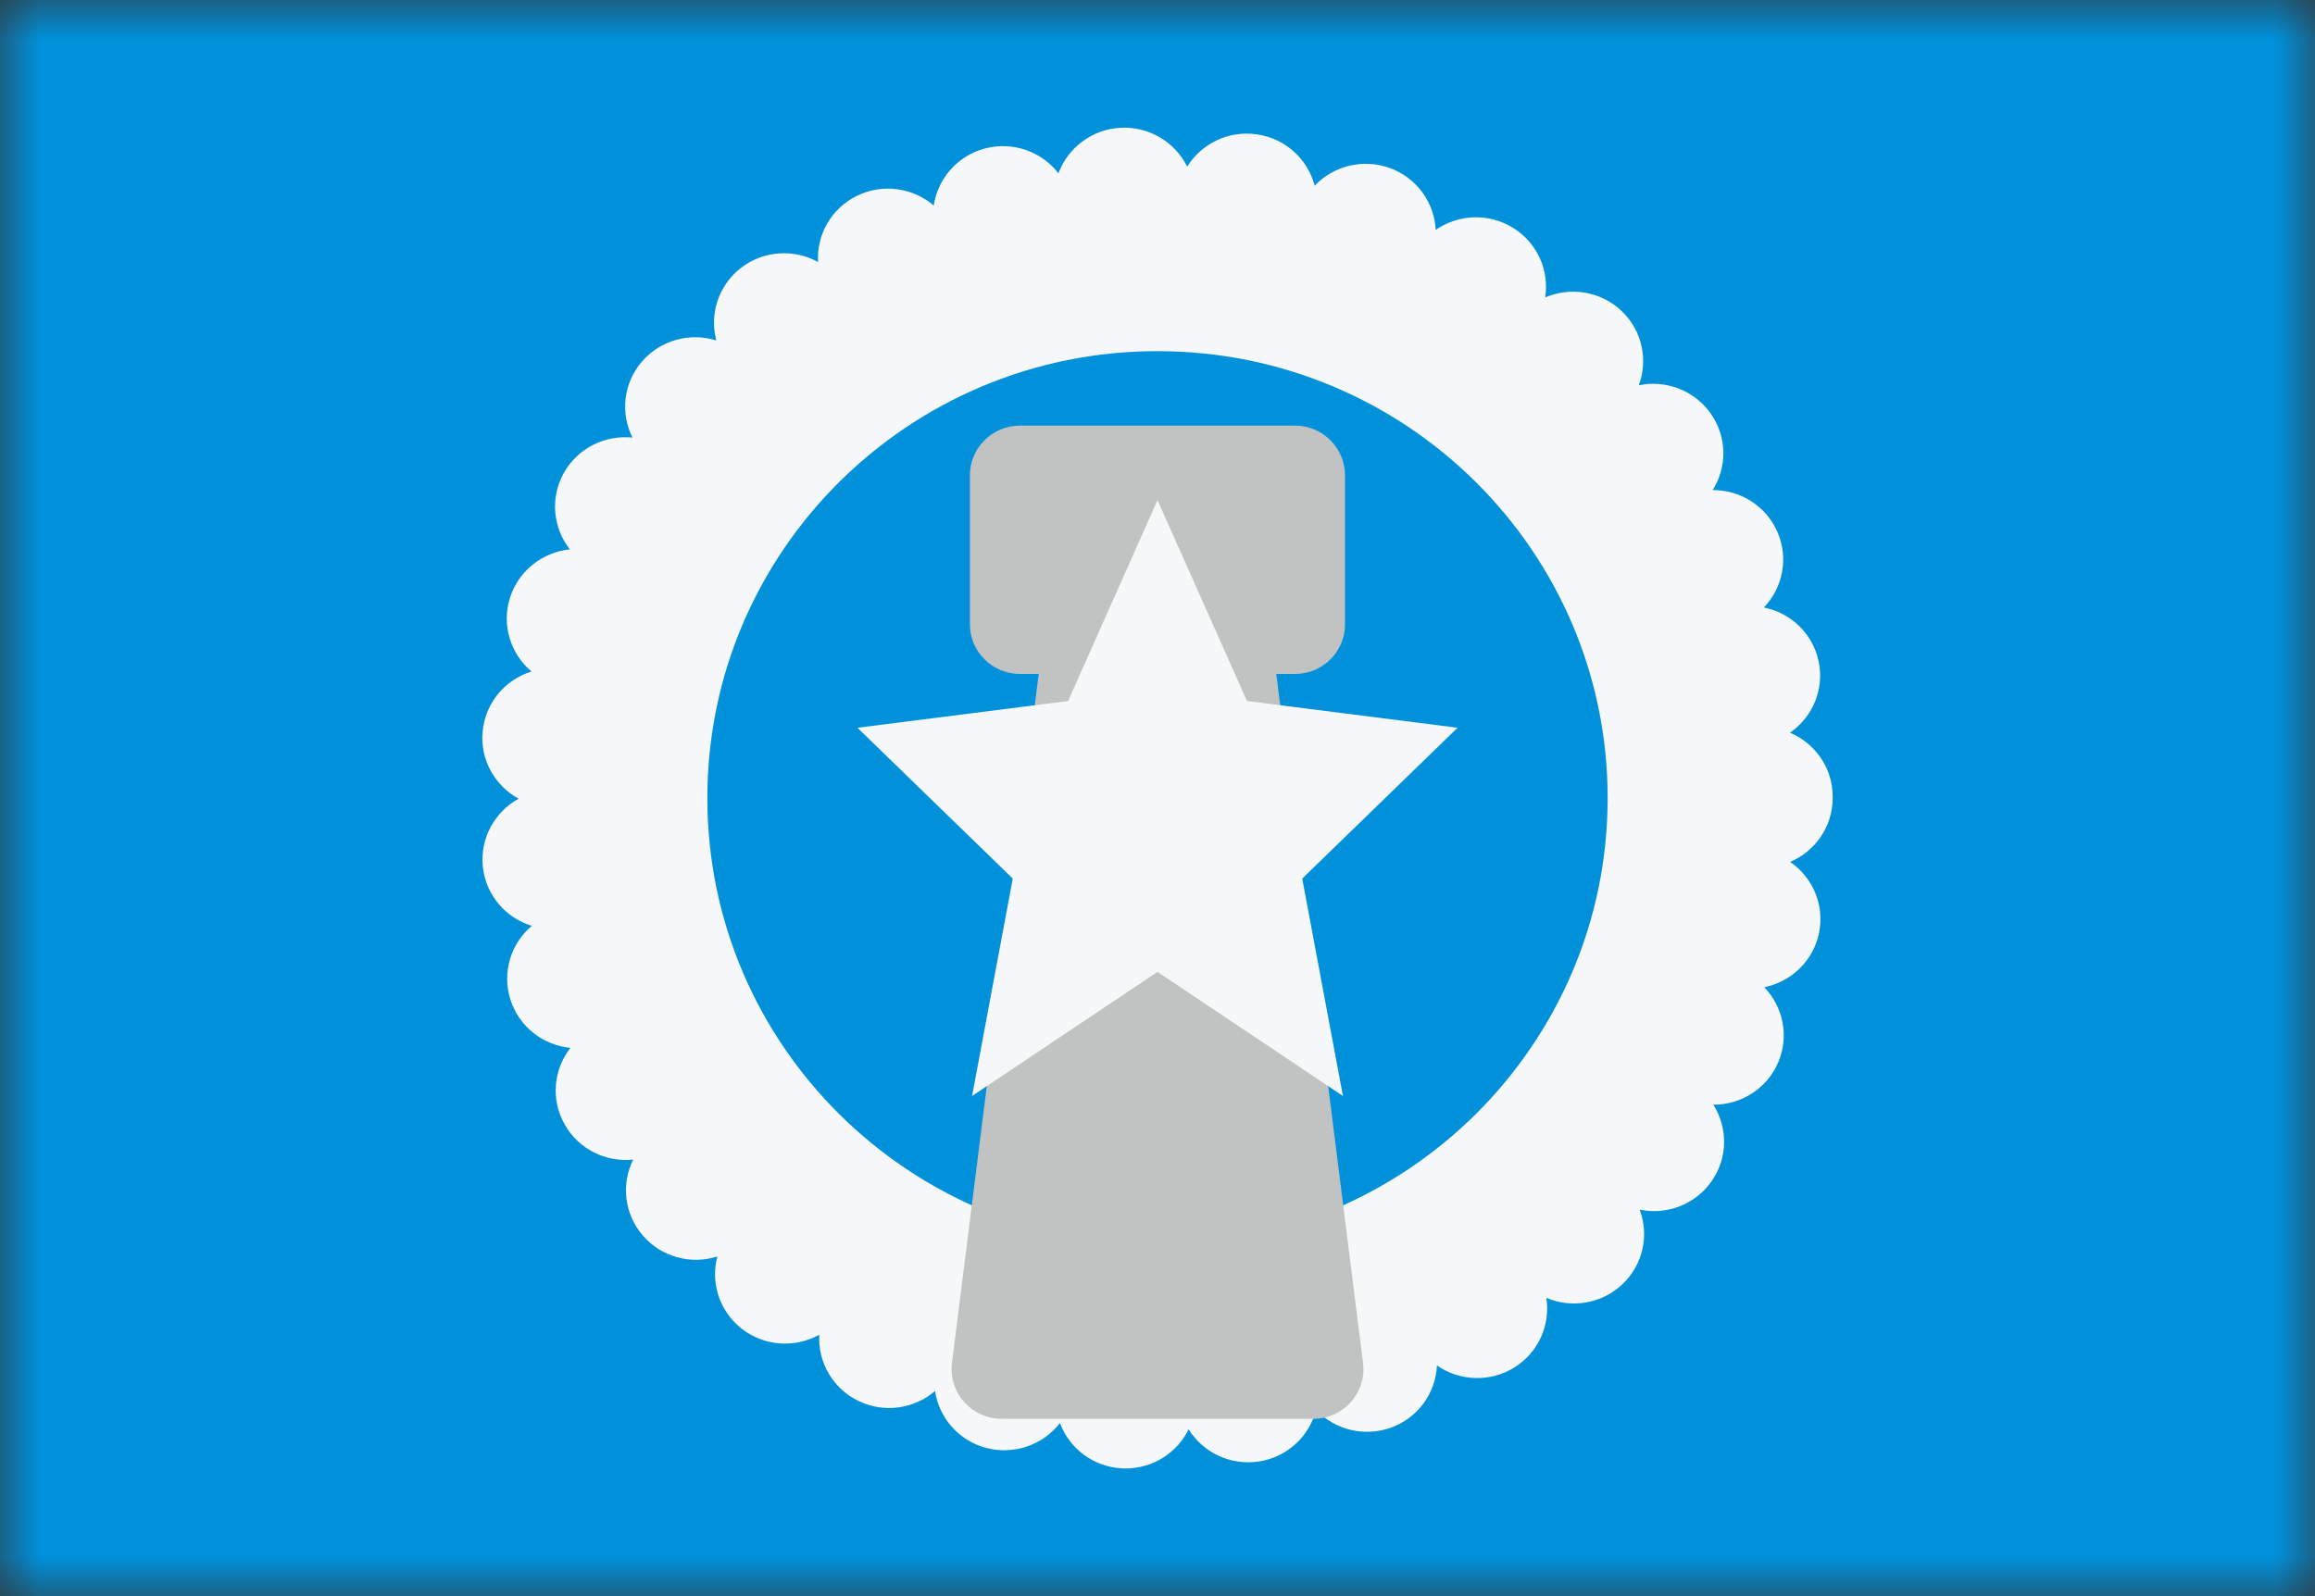 <svg width="29" height="20" viewBox="0 0 29 20" fill="none" xmlns="http://www.w3.org/2000/svg">
<rect x="0" y="0" width="29" height="20" fill="#333333" stroke="none"/>
<mask id="mask0_11482_6483" style="mask-type:alpha" maskUnits="userSpaceOnUse" x="0" y="0" width="29" height="20">
<rect width="29" height="20" fill="#D9D9D9"/>
</mask>
<g mask="url(#mask0_11482_6483)">
<rect width="29" height="20" fill="#0091DA"/>
<path fill-rule="evenodd" clip-rule="evenodd" d="M13.278 17.831C13.395 18.148 13.695 18.382 14.058 18.399C14.072 18.4 14.087 18.4 14.101 18.4C14.445 18.4 14.747 18.202 14.89 17.91C15.069 18.198 15.41 18.367 15.768 18.313C16.127 18.259 16.402 17.996 16.486 17.668C16.721 17.914 17.089 18.011 17.429 17.887C17.429 17.887 17.345 17.918 17.302 17.934C17.26 17.949 17.259 17.949 17.43 17.887C17.77 17.762 17.985 17.449 18.001 17.11C18.28 17.304 18.661 17.326 18.969 17.136C19.276 16.945 19.424 16.596 19.371 16.262C19.683 16.396 20.06 16.341 20.323 16.093C20.586 15.845 20.66 15.474 20.54 15.157C20.874 15.227 21.233 15.098 21.44 14.803C21.648 14.508 21.645 14.13 21.463 13.842C21.805 13.844 22.131 13.646 22.274 13.316C22.417 12.985 22.337 12.615 22.101 12.37C22.436 12.303 22.714 12.044 22.787 11.691C22.86 11.339 22.706 10.992 22.425 10.8C22.738 10.668 22.958 10.359 22.958 9.999V9.98C22.958 9.621 22.737 9.313 22.423 9.181C22.703 8.988 22.856 8.642 22.783 8.289C22.709 7.936 22.43 7.678 22.096 7.612C22.331 7.367 22.41 6.996 22.266 6.666C22.122 6.336 21.796 6.138 21.455 6.141C21.636 5.854 21.638 5.476 21.43 5.181C21.221 4.886 20.863 4.758 20.529 4.828C20.648 4.511 20.573 4.14 20.31 3.893C20.047 3.646 19.669 3.592 19.357 3.727C19.409 3.392 19.261 3.044 18.953 2.854C18.645 2.664 18.264 2.686 17.985 2.881C17.969 2.543 17.752 2.231 17.412 2.106C17.071 1.982 16.703 2.08 16.469 2.327C16.384 1.999 16.108 1.737 15.749 1.684C15.391 1.63 15.051 1.8 14.872 2.088C14.722 1.785 14.401 1.583 14.039 1.601C13.676 1.619 13.377 1.854 13.259 2.171C13.051 1.903 12.695 1.769 12.344 1.859C11.993 1.95 11.747 2.24 11.697 2.575C11.438 2.354 11.061 2.294 10.736 2.453C10.41 2.613 10.228 2.945 10.248 3.283C9.95 3.119 9.569 3.135 9.283 3.356C8.997 3.577 8.886 3.939 8.973 4.266C8.648 4.164 8.278 4.257 8.042 4.53C7.806 4.803 7.771 5.18 7.923 5.483C7.583 5.448 7.239 5.612 7.063 5.926C6.887 6.241 6.929 6.618 7.139 6.884C6.8 6.918 6.496 7.148 6.388 7.492C6.28 7.835 6.398 8.195 6.658 8.414C6.332 8.515 6.082 8.801 6.047 9.16H6.046C6.01 9.517 6.199 9.846 6.497 10.008C6.199 10.172 6.012 10.501 6.048 10.858C6.085 11.216 6.335 11.502 6.662 11.601C6.401 11.821 6.285 12.182 6.394 12.525C6.503 12.869 6.807 13.098 7.146 13.13C6.936 13.398 6.895 13.774 7.073 14.088C7.249 14.403 7.593 14.566 7.932 14.53C7.781 14.834 7.817 15.21 8.054 15.483C8.291 15.756 8.66 15.848 8.986 15.744C8.899 16.072 9.011 16.433 9.297 16.654C9.584 16.874 9.965 16.89 10.263 16.725C10.244 17.063 10.427 17.395 10.753 17.554C11.078 17.712 11.455 17.652 11.713 17.43C11.764 17.766 12.01 18.055 12.362 18.145C12.714 18.234 13.07 18.099 13.278 17.831ZM14.5 15.6C17.614 15.6 20.139 13.093 20.139 10C20.139 6.907 17.614 4.4 14.5 4.4C11.386 4.4 8.861 6.907 8.861 10C8.861 13.093 11.386 15.6 14.5 15.6Z" fill="#F5F7F8"/>
<path d="M12.777 5.333C12.431 5.333 12.15 5.612 12.15 5.956V7.822C12.15 8.166 12.431 8.445 12.777 8.445H13.012L11.925 17.078C11.879 17.45 12.17 17.778 12.547 17.778H16.453C16.83 17.778 17.122 17.45 17.075 17.078L15.988 8.445H16.223C16.569 8.445 16.849 8.166 16.849 7.822V5.956C16.849 5.612 16.569 5.333 16.223 5.333H12.777Z" fill="#C1C3C3"/>
<path d="M14.5 6.267L13.38 8.784L10.741 9.119L12.687 11.009L12.177 13.733L14.5 12.178L16.823 13.733L16.313 11.009L18.259 9.119L15.621 8.784L14.5 6.267Z" fill="#F5F7F8"/>
</g>
</svg>
